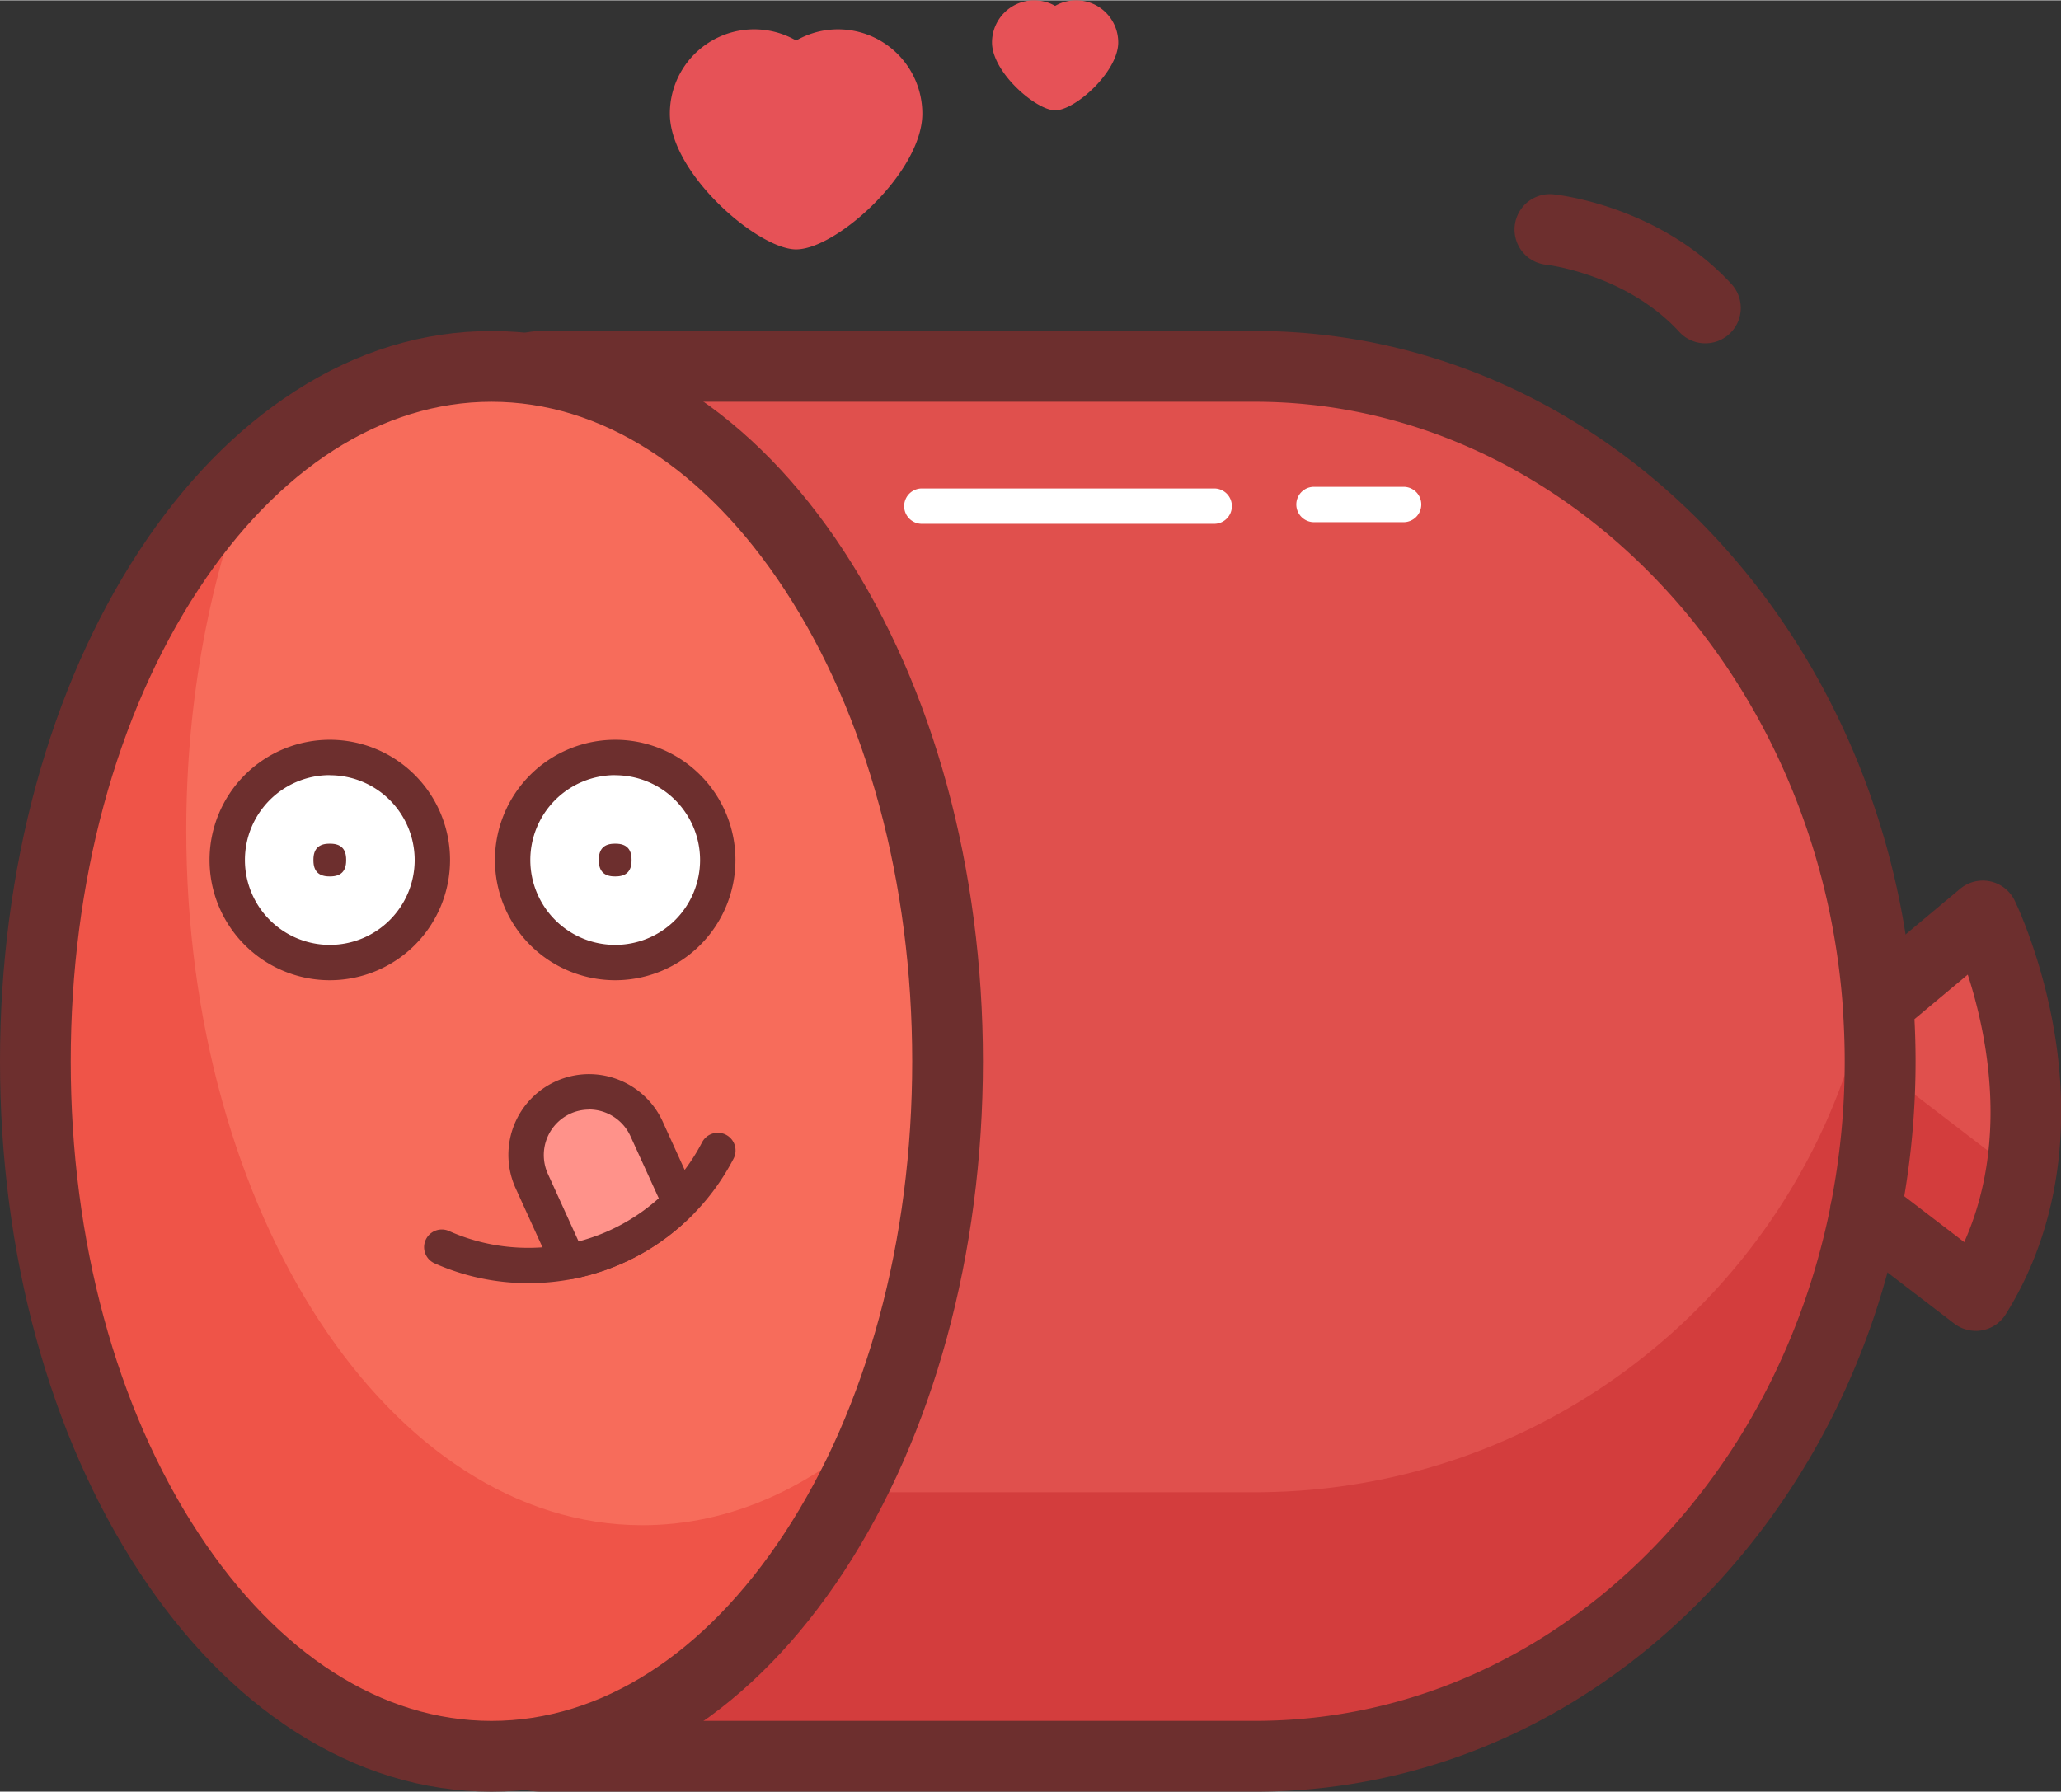 <?xml version="1.0" encoding="UTF-8" standalone="no"?> <svg class="svg-icon" style="width: 1.15em; height: 1em;vertical-align: middle;fill: currentColor;overflow: hidden;" viewBox="0 0 1178 1024" version="1.1" xmlns="http://www.w3.org/2000/svg"><rect x="0" y="0" width="1178" height="1024" fill="#333333" stroke="none"/><path d="M974.624 196.076a20.133 20.133 0 0 1-14.824-6.549c-30.321-33.016-75.587-38.339-76.032-38.38a20.221 20.221 0 0 1 4.043-40.239c2.466 0.243 60.642 6.482 101.838 51.29a20.214 20.214 0 0 1-14.824 33.879z" fill="#6D2F2E" /><path d="M479.017 16.602a47.921 47.921 0 0 0-23.96 6.401 48.19 48.19 0 0 0-72.191 41.776c0 34.269 50.481 77.608 72.164 77.608 23.192 0 72.15-44.363 72.15-77.608a48.19 48.19 0 0 0-48.163-48.177zM615.058 0a23.893 23.893 0 0 0-11.98 3.194 24.095 24.095 0 0 0-36.075 20.901c0 17.128 25.227 38.797 36.075 38.797 11.589 0 36.075-22.181 36.075-38.797A24.082 24.082 0 0 0 615.058 0z" fill="#E65257" /><path d="M1074.643 566.517v80.034c0 197.288-159.933 357.235-357.235 357.235H309.732a28.825 28.825 0 0 1-28.825-28.825V238.107a28.825 28.825 0 0 1 28.825-28.825h407.676c185.335 0 337.708 141.134 355.497 321.793q1.725 17.492 1.738 35.442z" fill="#D33D3D" /><path d="M1072.904 531.048c-17.802 180.673-170.161 321.807-355.497 321.807H309.732a28.825 28.825 0 0 1-28.825-28.825V238.107a28.825 28.825 0 0 1 28.825-28.825h407.676c185.335 0 337.708 141.188 355.497 321.766z" fill="#E0504D" /><path d="M717.408 1024H309.732c-27.046 0-49.039-23.448-49.039-52.26V241.315c0-28.825 21.993-52.273 49.039-52.273h407.676c95.68 0 187.047 39.687 257.068 111.756 69.118 71.126 111.419 167.426 119.101 271.164a20.214 20.214 0 1 1-40.32 2.978C1038.918 381.249 891.396 229.496 717.408 229.496H309.732c-4.595 0-8.611 5.539-8.611 11.845v730.372c0 6.307 4.043 11.832 8.611 11.832h407.676c89.615 0 173.988-38.946 237.568-109.654 45.967-51.128 77.608-115.328 91.502-185.672a20.214 20.214 0 0 1 39.66 7.83c-15.295 77.5-50.265 148.33-101.07 204.835-71.369 79.414-166.428 123.117-267.66 123.117z" fill="#6D2F2E" /><path d="M541.613 606.514c0 75.587-13.853 146.255-37.921 206.412-45.818 114.438-128.413 190.847-222.785 190.847C136.93 1003.786 20.214 825.93 20.214 606.514c0-143.102 49.659-268.536 124.154-338.463 39.714-37.275 86.475-58.782 136.539-58.782 143.991 0.013 260.706 177.87 260.706 397.245z" fill="#EF5448" /><path d="M541.613 606.514c0 75.587-13.853 146.255-37.921 206.412-39.714 37.288-86.475 58.782-136.539 58.782-143.977 0-260.693-177.883-260.693-397.259 0-75.587 13.853-146.241 37.908-206.398 39.714-37.275 86.475-58.782 136.539-58.782 143.991 0.013 260.706 177.87 260.706 397.245z" fill="#F76C5B" /><path d="M280.907 1024c-39.08 0-76.961-11.589-112.43-34.445-33.42-21.562-63.337-52.179-88.807-91.03C28.286 820.23 0 716.599 0 606.541s28.3-213.702 79.67-291.998c25.497-38.851 55.386-69.482 88.807-91.03 35.469-22.909 73.282-34.445 112.43-34.445s76.961 11.589 112.43 34.445c33.434 21.562 63.337 52.179 88.807 91.03 51.384 78.295 79.67 181.993 79.67 291.998s-28.3 213.689-79.67 291.984c-25.497 38.851-55.373 69.482-88.807 91.03-35.469 22.855-73.282 34.445-112.43 34.445z m0-794.504c-62.596 0-122.066 38.083-167.439 107.228C66.302 408.498 40.428 504.325 40.428 606.541s25.941 198.097 73.04 269.803c45.374 69.145 104.843 107.228 167.439 107.228s122.066-38.083 167.439-107.228c47.166-71.773 73.04-167.601 73.04-269.803s-25.941-198.097-73.04-269.816c-45.374-69.145-104.843-107.228-167.439-107.228z" fill="#6D2F2E" /><path d="M188.502 491.469m-58.594 0a58.594 58.594 0 1 0 117.187 0 58.594 58.594 0 1 0-117.187 0Z" fill="#FFFFFF" /><path d="M188.502 560.17a68.728 68.728 0 1 1 68.728-68.728 68.728 68.728 0 0 1-68.728 68.728z m0-117.241a48.514 48.514 0 1 0 48.514 48.514 48.514 48.514 0 0 0-48.514-48.46z" fill="#6D2F2E" /><path d="M179.15 482.117m9.069 0l0.566 0q9.069 0 9.069 9.069l0 0.566q0 9.069-9.069 9.069l-0.566 0q-9.069 0-9.069-9.069l0-0.566q0-9.069 9.069-9.069Z" fill="#6D2F2E" /><path d="M351.629 491.469m-58.594 0a58.594 58.594 0 1 0 117.187 0 58.594 58.594 0 1 0-117.187 0Z" fill="#FFFFFF" /><path d="M351.629 560.17a68.728 68.728 0 1 1 68.728-68.728 68.728 68.728 0 0 1-68.728 68.728z m0-117.241a48.514 48.514 0 1 0 48.514 48.514 48.514 48.514 0 0 0-48.514-48.46z" fill="#6D2F2E" /><path d="M342.277 482.117m9.069 0l0.566 0q9.069 0 9.069 9.069l0 0.566q0 9.069-9.069 9.069l-0.566 0q-9.069 0-9.069-9.069l0-0.566q0-9.069 9.069-9.069Z" fill="#6D2F2E" /><path d="M302.01 733.336a131.283 131.283 0 0 1-53.621-11.333 10.112 10.112 0 0 1 8.261-18.462 111.083 111.083 0 0 0 45.414 9.595 112.457 112.457 0 0 0 21.211-2.008 111.851 111.851 0 0 0 77.972-58.23 10.138 10.138 0 1 1 18.004 9.325 131.782 131.782 0 0 1-117.241 71.113z" fill="#6D2F2E" /><path d="M388.661 687.114a121.553 121.553 0 0 1-63.472 33.946 36.655 36.655 0 0 1-2.021-3.814l-19.244-42.328a36.129 36.129 0 0 1 17.896-47.718 35.738 35.738 0 0 1 14.824-3.221 36.17 36.17 0 0 1 32.908 21.117z" fill="#FF928A" /><path d="M325.189 731.153a10.134 10.134 0 0 1-8.625-4.838 46.371 46.371 0 0 1-2.587-4.878l-19.257-42.342a46.155 46.155 0 0 1 41.924-65.251 46.303 46.303 0 0 1 42.099 27.046l19.109 42.032a10.094 10.094 0 0 1-2.008 11.293 131.108 131.108 0 0 1-68.728 36.749 10.201 10.201 0 0 1-1.927 0.189z m11.455-97.027a25.604 25.604 0 0 0-10.646 2.318 26.036 26.036 0 0 0-12.883 34.35l17.6 38.69a110.678 110.678 0 0 0 45.818-24.675l-16.171-35.482a26.063 26.063 0 0 0-23.718-15.268z" fill="#6D2F2E" /><path d="M1129.274 740.384l-62.96-48.217a440.894 440.894 0 0 0 8.328-85.653q0-16.71-1.226-33.07l8.854-7.358 51.074-42.692s20.484 41.627 24.055 96.246c2.426 37.248-2.992 80.519-28.124 120.745z" fill="#D33D3D" /><path d="M1157.372 619.639a182.775 182.775 0 0 1-18.664 39.889l-62.96-48.217a434.884 434.884 0 0 0 6.522-45.225l51.074-42.692s20.457 41.627 24.028 96.246z" fill="#E0504D" /><path d="M1129.274 760.598a20.214 20.214 0 0 1-12.29-4.164l-63.014-48.217a20.214 20.214 0 0 1-7.547-19.971 421.879 421.879 0 0 0 7.951-81.705c0-10.457-0.404-21.09-1.172-31.574a20.214 20.214 0 0 1 7.25-16.966l59.901-50.09a20.214 20.214 0 0 1 31.103 6.59c0.647 1.348 15.902 32.679 23.044 77.002 9.595 59.658-0.108 114.856-28.084 159.623a20.214 20.214 0 0 1-17.141 9.501z m-40.859-76.961l34.283 26.238c25.793-57.839 12.789-119.626 2.008-152.899L1094.25 582.419c0.418 8.086 0.633 16.171 0.633 24.122a463.493 463.493 0 0 1-6.468 77.096z" fill="#6D2F2E" /><path d="M694 299.261h-167.102a10.107 10.107 0 0 1 0-20.214h167.102a10.107 10.107 0 0 1 0 20.214zM802.253 298.318h-51.209a10.107 10.107 0 0 1 0-20.214h51.209a10.107 10.107 0 0 1 0 20.214z" fill="#FFFFFF" /></svg>